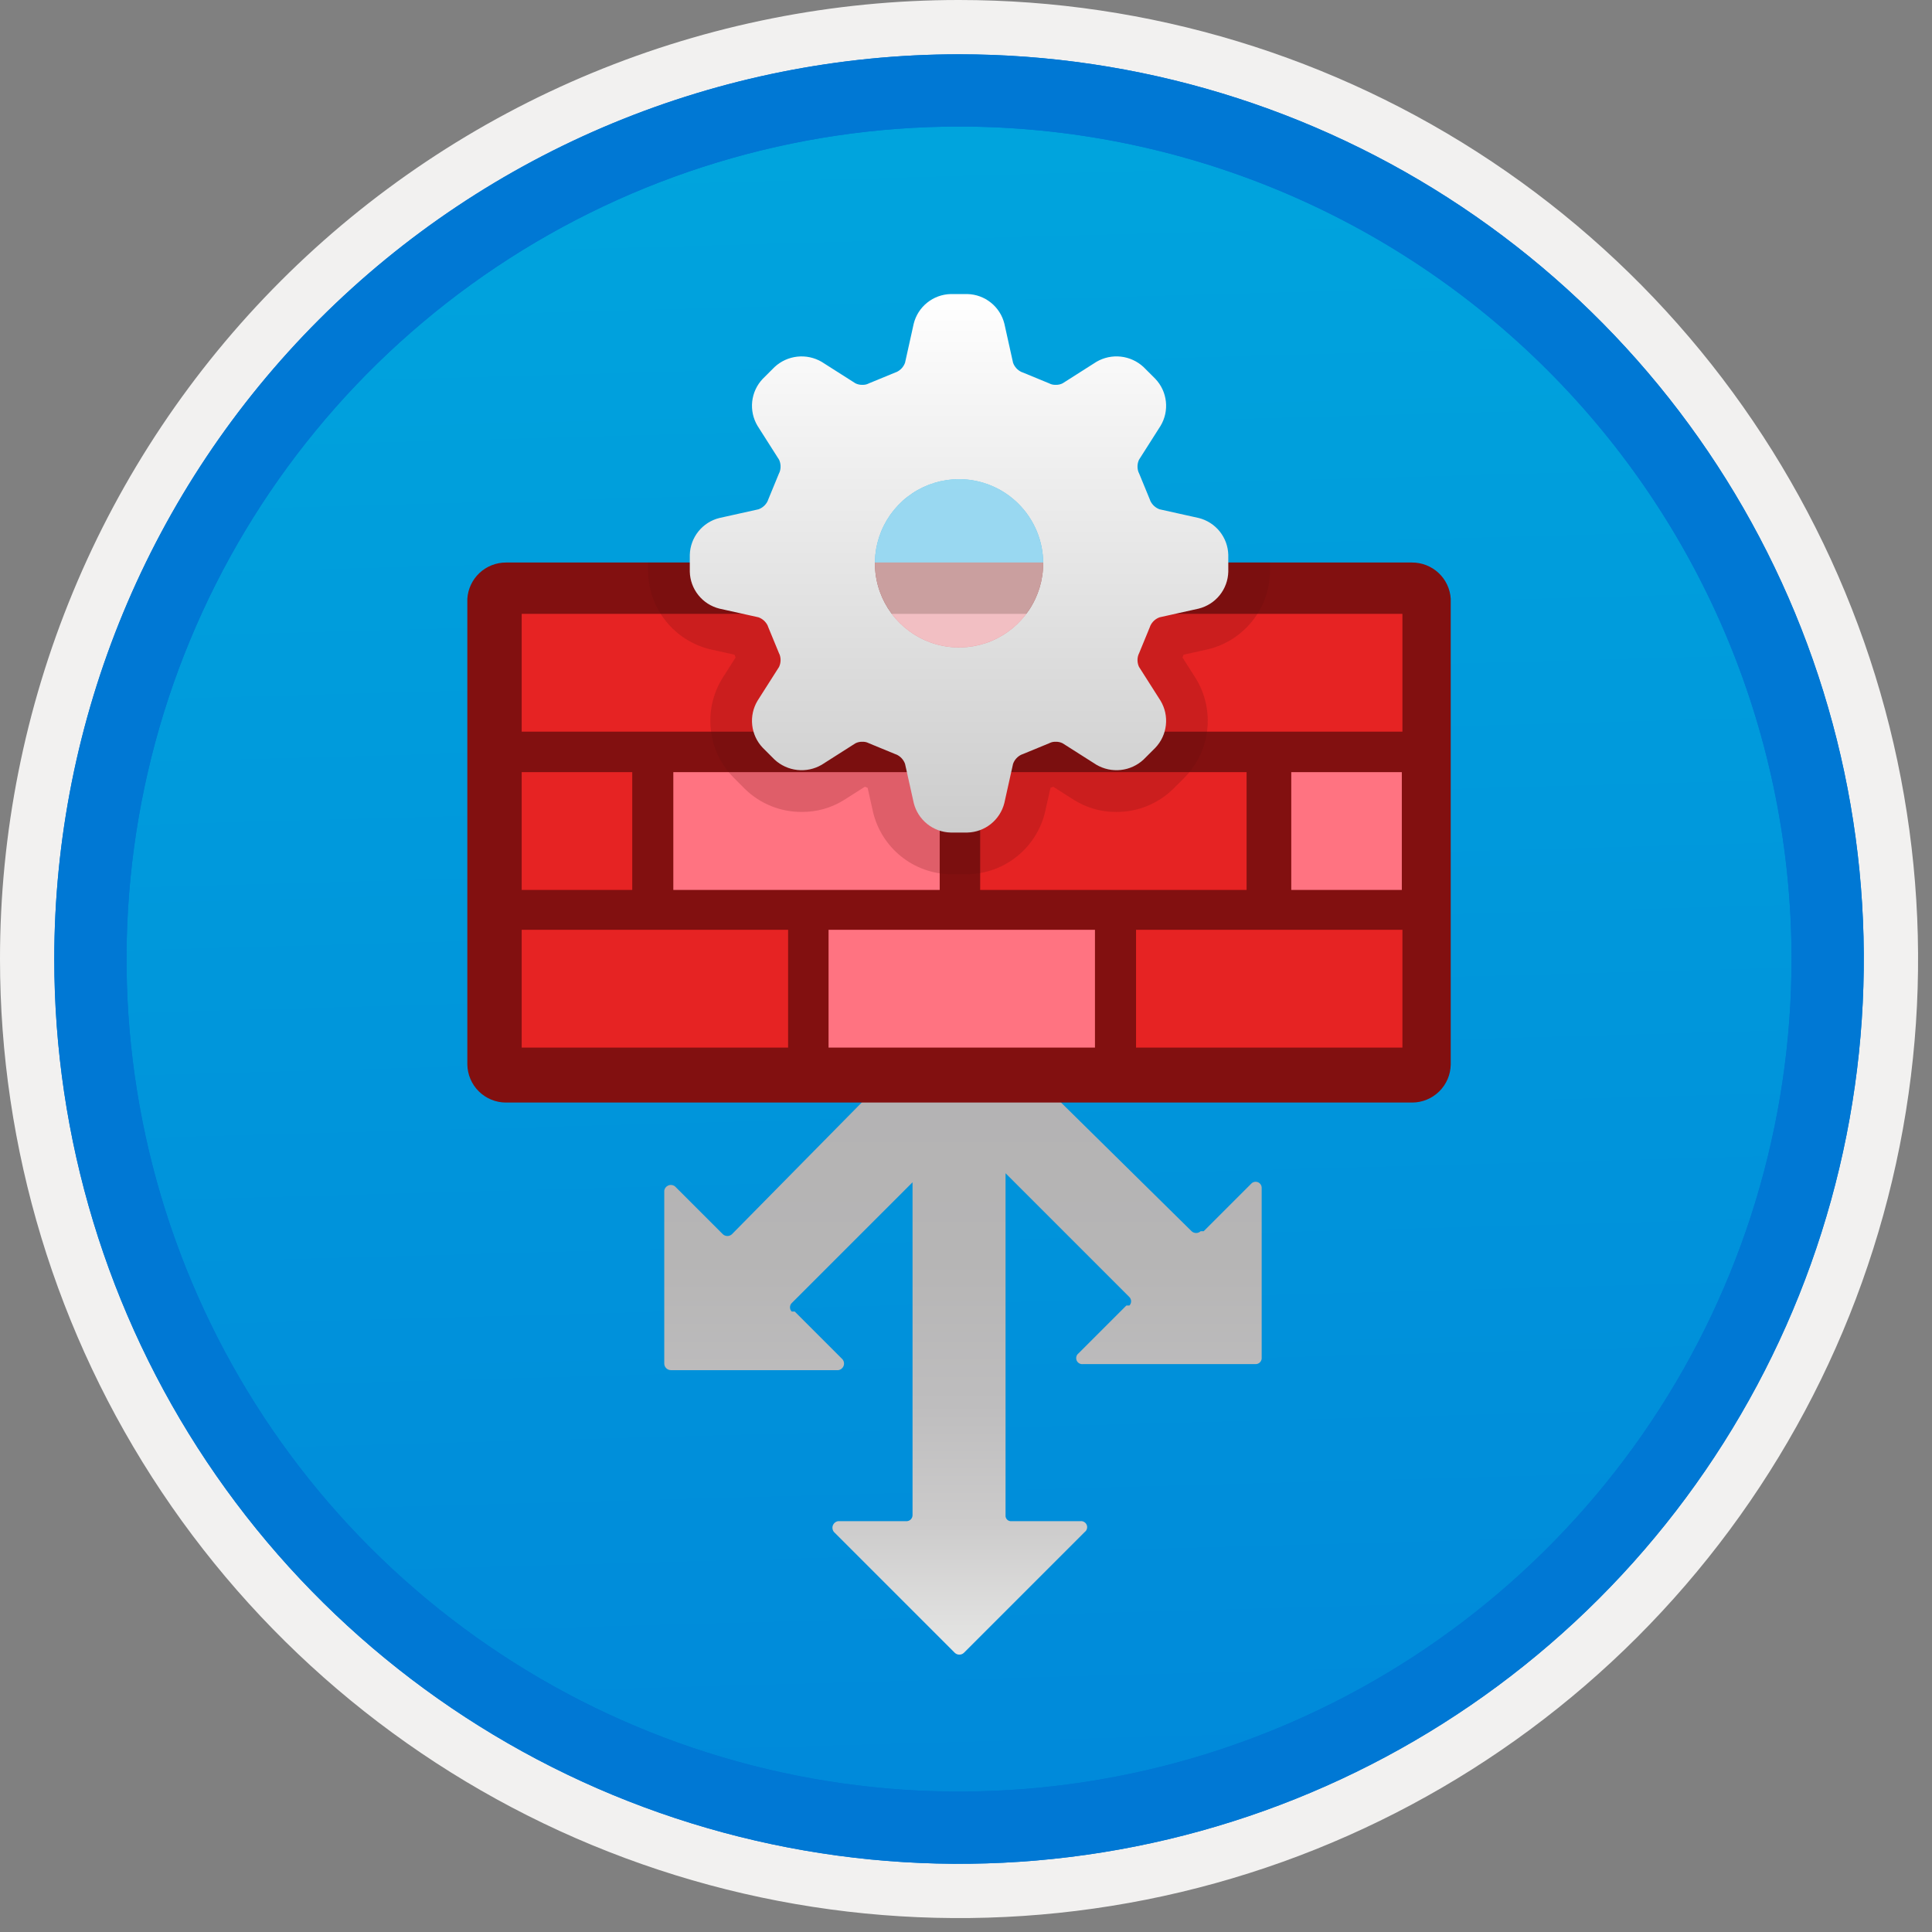 <svg width="100" height="100" viewBox="0 0 100 100" fill="none" xmlns="http://www.w3.org/2000/svg">
<rect x="0" y="0" width="100" height="100" fill="#808080" stroke="none"/>
<g clip-path="url(#clip0)">
<path d="M49.64 96.45C40.382 96.45 31.332 93.705 23.634 88.561C15.936 83.418 9.936 76.107 6.393 67.553C2.85 59 1.923 49.588 3.73 40.508C5.536 31.428 9.994 23.087 16.54 16.54C23.087 9.994 31.428 5.536 40.508 3.73C49.588 1.923 59 2.85 67.553 6.393C76.107 9.936 83.418 15.936 88.561 23.634C93.705 31.332 96.45 40.382 96.45 49.64C96.451 55.787 95.24 61.875 92.888 67.554C90.535 73.234 87.088 78.394 82.741 82.741C78.394 87.088 73.234 90.535 67.554 92.888C61.875 95.24 55.787 96.451 49.64 96.45V96.45Z" fill="url(#paint0_linear)"/>
<path fill-rule="evenodd" clip-rule="evenodd" d="M95.54 49.64C95.54 58.718 92.848 67.592 87.805 75.141C82.761 82.689 75.592 88.572 67.205 92.046C58.818 95.52 49.589 96.429 40.685 94.658C31.782 92.887 23.603 88.515 17.184 82.096C10.765 75.677 6.393 67.498 4.622 58.595C2.851 49.691 3.76 40.462 7.234 32.075C10.708 23.688 16.591 16.519 24.139 11.476C31.688 6.432 40.562 3.74 49.64 3.74C55.668 3.74 61.636 4.927 67.205 7.234C72.774 9.541 77.834 12.921 82.096 17.184C86.359 21.446 89.739 26.506 92.046 32.075C94.353 37.644 95.54 43.612 95.54 49.64V49.64ZM49.64 3.62732e-07C59.458 3.62732e-07 69.055 2.911 77.219 8.366C85.382 13.82 91.744 21.573 95.501 30.644C99.258 39.714 100.242 49.695 98.326 59.324C96.411 68.954 91.683 77.799 84.741 84.741C77.799 91.683 68.954 96.411 59.324 98.326C49.695 100.242 39.714 99.258 30.644 95.501C21.573 91.744 13.82 85.382 8.366 77.219C2.911 69.055 -1.61629e-06 59.458 3.61524e-07 49.64C-0.001 43.121 1.283 36.666 3.777 30.643C6.271 24.62 9.928 19.147 14.537 14.537C19.147 9.928 24.62 6.271 30.643 3.777C36.666 1.283 43.121 -0.001 49.64 3.62732e-07V3.62732e-07Z" fill="#F2F1F0"/>
<path fill-rule="evenodd" clip-rule="evenodd" d="M92.73 49.641C92.73 58.163 90.202 66.494 85.468 73.58C80.733 80.666 74.003 86.189 66.129 89.451C58.256 92.712 49.592 93.565 41.233 91.903C32.874 90.24 25.197 86.136 19.17 80.11C13.144 74.084 9.04 66.406 7.378 58.047C5.715 49.688 6.568 41.024 9.83 33.151C13.091 25.277 18.614 18.547 25.7 13.812C32.786 9.078 41.117 6.551 49.64 6.551C55.298 6.55 60.902 7.665 66.13 9.83C71.358 11.995 76.108 15.169 80.11 19.171C84.111 23.172 87.285 27.922 89.45 33.15C91.616 38.378 92.73 43.982 92.73 49.641ZM49.64 2.811C58.902 2.811 67.956 5.557 75.657 10.703C83.358 15.849 89.36 23.162 92.905 31.72C96.449 40.276 97.377 49.693 95.57 58.777C93.763 67.861 89.303 76.205 82.753 82.754C76.204 89.304 67.86 93.764 58.776 95.571C49.692 97.378 40.276 96.45 31.718 92.906C23.162 89.361 15.848 83.359 10.702 75.658C5.556 67.957 2.81 58.903 2.81 49.641C2.811 37.221 7.745 25.31 16.527 16.528C25.309 7.746 37.22 2.812 49.64 2.811V2.811Z" fill="#0078D4"/>
<path fill-rule="evenodd" clip-rule="evenodd" d="M92.73 49.64C92.73 58.162 90.202 66.493 85.468 73.579C80.733 80.665 74.003 86.188 66.129 89.45C58.256 92.711 49.592 93.564 41.233 91.902C32.874 90.239 25.197 86.135 19.17 80.109C13.144 74.083 9.04 66.405 7.377 58.046C5.715 49.687 6.568 41.023 9.83 33.15C13.091 25.276 18.614 18.546 25.7 13.812C32.786 9.077 41.117 6.55 49.639 6.55C55.298 6.549 60.902 7.664 66.13 9.829C71.358 11.994 76.108 15.168 80.109 19.17C84.111 23.171 87.285 27.921 89.45 33.149C91.615 38.377 92.73 43.981 92.73 49.64V49.64ZM49.639 2.81C58.902 2.81 67.956 5.556 75.657 10.702C83.358 15.848 89.36 23.162 92.905 31.718C96.449 40.276 97.377 49.692 95.57 58.776C93.763 67.86 89.303 76.204 82.753 82.753C76.204 89.303 67.86 93.763 58.776 95.57C49.691 97.377 40.276 96.449 31.718 92.905C23.161 89.36 15.848 83.358 10.702 75.657C5.556 67.956 2.809 58.902 2.809 49.64C2.811 37.22 7.745 25.309 16.527 16.527C25.309 7.745 37.22 2.811 49.639 2.81V2.81Z" fill="#0078D4"/>
<path d="M64.773 61.258L62.303 63.728H62.146C62.083 63.787 61.999 63.82 61.912 63.82C61.825 63.82 61.741 63.787 61.677 63.728L50.891 53.097C50.832 53.04 50.754 53.008 50.672 53.008C50.59 53.008 50.511 53.04 50.453 53.097L49.64 53.785L48.983 53.097C48.92 53.038 48.836 53.005 48.749 53.005C48.662 53.005 48.578 53.038 48.514 53.097L37.884 63.884C37.82 63.943 37.736 63.976 37.65 63.976C37.562 63.976 37.479 63.943 37.415 63.884V63.884L34.945 61.414C34.898 61.374 34.841 61.348 34.78 61.338C34.719 61.328 34.656 61.334 34.599 61.356C34.541 61.379 34.491 61.416 34.453 61.465C34.414 61.514 34.39 61.572 34.382 61.633V70.575C34.382 70.62 34.391 70.665 34.408 70.707C34.426 70.748 34.451 70.786 34.483 70.818C34.515 70.85 34.553 70.875 34.594 70.893C34.636 70.91 34.681 70.919 34.726 70.919H43.387C43.448 70.911 43.506 70.887 43.555 70.849C43.603 70.81 43.641 70.76 43.663 70.702C43.686 70.645 43.692 70.582 43.682 70.521C43.672 70.46 43.645 70.403 43.606 70.356L41.136 67.886H40.979C40.922 67.828 40.89 67.749 40.89 67.667C40.89 67.585 40.922 67.507 40.979 67.448L47.233 61.195V78.423C47.233 78.466 47.224 78.51 47.206 78.55C47.188 78.59 47.163 78.626 47.13 78.656C47.098 78.685 47.059 78.707 47.018 78.721C46.976 78.735 46.932 78.74 46.889 78.735H43.387C43.325 78.743 43.267 78.767 43.219 78.806C43.17 78.844 43.133 78.894 43.11 78.952C43.088 79.009 43.081 79.072 43.092 79.133C43.102 79.194 43.128 79.251 43.168 79.298L49.421 85.551C49.485 85.611 49.569 85.644 49.656 85.644C49.743 85.644 49.826 85.611 49.89 85.551L56.143 79.298C56.199 79.257 56.239 79.2 56.258 79.133C56.278 79.067 56.275 78.997 56.25 78.933C56.225 78.869 56.179 78.815 56.12 78.779C56.062 78.743 55.993 78.728 55.924 78.735H52.36C52.318 78.74 52.275 78.736 52.235 78.722C52.194 78.708 52.158 78.685 52.128 78.655C52.098 78.625 52.075 78.588 52.061 78.548C52.047 78.508 52.042 78.465 52.047 78.423V60.726L58.457 67.136C58.514 67.194 58.546 67.273 58.546 67.355C58.546 67.436 58.514 67.515 58.457 67.573H58.301L55.831 70.043C55.775 70.084 55.735 70.142 55.716 70.208C55.696 70.274 55.7 70.344 55.724 70.409C55.749 70.473 55.795 70.527 55.853 70.562C55.912 70.598 55.981 70.614 56.05 70.606H64.992C65.035 70.606 65.079 70.597 65.119 70.58C65.159 70.562 65.195 70.536 65.225 70.504C65.254 70.471 65.276 70.433 65.29 70.391C65.304 70.35 65.309 70.306 65.304 70.262V61.477C65.303 61.415 65.285 61.356 65.25 61.305C65.216 61.255 65.167 61.215 65.111 61.192C65.054 61.169 64.992 61.162 64.932 61.174C64.872 61.186 64.816 61.215 64.773 61.258H64.773Z" fill="url(#paint1_linear)"/>
<path d="M75.09 30.992C75.059 30.483 74.834 30.006 74.462 29.657C74.09 29.309 73.599 29.115 73.089 29.116H26.191C25.681 29.115 25.19 29.309 24.818 29.657C24.446 30.006 24.221 30.483 24.189 30.992V55.098C24.198 55.623 24.412 56.124 24.787 56.493C25.161 56.861 25.665 57.068 26.191 57.068H73.089C73.615 57.068 74.119 56.861 74.493 56.493C74.868 56.124 75.082 55.623 75.09 55.098L75.09 30.992Z" fill="#821010"/>
<path d="M40.792 31.773H27.003V37.87H40.792V31.773Z" fill="#E62323"/>
<path d="M56.675 31.773H42.886V37.87H56.675V31.773Z" fill="#FF7381"/>
<path d="M72.589 31.773H58.801V37.87H72.589V31.773Z" fill="#E62323"/>
<path d="M32.725 39.966H27.003V46.063H32.725V39.966Z" fill="#E62323"/>
<path d="M72.558 39.966H66.836V46.063H72.558V39.966Z" fill="#FF7381"/>
<path d="M48.639 39.966H34.851V46.063H48.639V39.966Z" fill="#FF7381"/>
<path d="M64.523 39.966H50.734V46.063H64.523V39.966Z" fill="#E62323"/>
<path d="M40.792 48.126H27.003V54.223H40.792V48.126Z" fill="#E62323"/>
<path d="M56.675 48.126H42.886V54.223H56.675V48.126Z" fill="#FF7381"/>
<path d="M72.589 48.126H58.801V54.223H72.589V48.126Z" fill="#E62323"/>
<path opacity="0.2" d="M33.545 29.116V29.592C33.559 30.524 33.884 31.426 34.468 32.153C35.051 32.881 35.861 33.394 36.768 33.61L38.017 33.887L38.076 34.029L37.389 35.109C36.9 35.903 36.69 36.838 36.792 37.765C36.893 38.692 37.301 39.559 37.951 40.228L38.569 40.847C39.355 41.61 40.41 42.034 41.507 42.025C42.278 42.031 43.034 41.816 43.687 41.407L44.767 40.72L44.909 40.779L45.187 42.027C45.403 42.935 45.915 43.745 46.643 44.329C47.37 44.913 48.272 45.237 49.205 45.251H50.075C51.008 45.237 51.91 44.913 52.637 44.329C53.365 43.745 53.877 42.935 54.093 42.028L54.372 40.778L54.513 40.72L55.591 41.406C56.245 41.816 57.002 42.032 57.774 42.026C58.87 42.034 59.926 41.61 60.713 40.845L61.33 40.229C61.978 39.559 62.386 38.692 62.488 37.765C62.59 36.838 62.38 35.903 61.891 35.108L61.204 34.029L61.262 33.887L62.511 33.61C63.419 33.394 64.228 32.881 64.812 32.154C65.396 31.426 65.721 30.524 65.735 29.592V29.116L33.545 29.116Z" fill="#620C0C"/>
<path d="M53.995 29.157C53.995 30.018 53.74 30.86 53.261 31.576C52.782 32.292 52.102 32.85 51.307 33.18C50.511 33.51 49.635 33.596 48.791 33.428C47.946 33.26 47.17 32.845 46.561 32.236C45.952 31.627 45.537 30.851 45.369 30.006C45.201 29.161 45.287 28.286 45.617 27.49C45.946 26.694 46.504 26.014 47.221 25.535C47.937 25.057 48.779 24.802 49.64 24.802C50.795 24.803 51.901 25.262 52.718 26.079C53.534 26.895 53.994 28.002 53.995 29.157V29.157ZM62.043 26.811L60.018 26.361C59.809 26.284 59.638 26.128 59.542 25.927C59.536 25.905 59.528 25.883 59.518 25.861L58.96 24.504C58.95 24.48 58.939 24.457 58.927 24.434C58.852 24.226 58.862 23.996 58.955 23.795L60.069 22.044C60.297 21.665 60.395 21.222 60.346 20.782C60.298 20.343 60.107 19.931 59.802 19.61L59.186 18.994C58.862 18.695 58.451 18.507 58.013 18.459C57.575 18.411 57.133 18.505 56.752 18.727L55.001 19.841C54.889 19.897 54.766 19.924 54.641 19.919C54.546 19.923 54.451 19.906 54.363 19.869C54.34 19.857 54.316 19.846 54.292 19.837L52.935 19.278C52.914 19.269 52.892 19.261 52.87 19.254C52.668 19.159 52.512 18.988 52.436 18.778L51.986 16.753C51.879 16.324 51.634 15.942 51.289 15.665C50.944 15.388 50.518 15.232 50.076 15.221H49.205C48.762 15.232 48.336 15.388 47.991 15.665C47.646 15.941 47.401 16.324 47.294 16.753L46.844 18.779C46.767 18.988 46.612 19.159 46.41 19.254C46.388 19.261 46.366 19.269 46.345 19.278L44.987 19.837C44.963 19.846 44.94 19.857 44.917 19.869C44.829 19.906 44.734 19.923 44.639 19.919C44.514 19.923 44.39 19.896 44.278 19.841L42.528 18.728C42.147 18.506 41.705 18.412 41.267 18.46C40.829 18.508 40.418 18.695 40.094 18.995L39.478 19.61C39.173 19.931 38.982 20.343 38.934 20.783C38.886 21.222 38.983 21.666 39.211 22.045L40.325 23.795C40.418 23.996 40.428 24.226 40.353 24.434C40.341 24.457 40.33 24.48 40.32 24.504L39.761 25.862C39.753 25.883 39.744 25.905 39.737 25.927C39.642 26.129 39.471 26.285 39.261 26.361L37.237 26.811C36.807 26.917 36.425 27.162 36.148 27.507C35.871 27.852 35.715 28.279 35.704 28.721V29.592C35.715 30.034 35.871 30.46 36.148 30.805C36.425 31.151 36.807 31.395 37.236 31.502L39.262 31.952C39.471 32.029 39.642 32.184 39.737 32.386C39.744 32.408 39.753 32.43 39.761 32.452L40.32 33.809C40.33 33.833 40.341 33.856 40.353 33.879C40.428 34.087 40.418 34.317 40.325 34.518L39.211 36.268C38.983 36.647 38.886 37.091 38.934 37.53C38.982 37.97 39.173 38.382 39.478 38.703L40.094 39.319C40.418 39.618 40.829 39.805 41.267 39.853C41.706 39.901 42.148 39.808 42.529 39.586L44.278 38.472C44.39 38.416 44.514 38.389 44.639 38.394C44.734 38.39 44.829 38.407 44.917 38.444C44.94 38.455 44.963 38.467 44.987 38.476L46.345 39.035C46.367 39.044 46.388 39.052 46.41 39.059C46.612 39.154 46.768 39.325 46.844 39.535L47.295 41.56C47.401 41.989 47.646 42.371 47.991 42.648C48.336 42.925 48.762 43.081 49.205 43.092H50.076C50.518 43.081 50.944 42.925 51.289 42.648C51.634 42.371 51.879 41.989 51.986 41.56L52.436 39.535C52.512 39.325 52.668 39.154 52.87 39.059C52.892 39.052 52.914 39.044 52.935 39.035L54.292 38.476C54.316 38.467 54.34 38.455 54.363 38.444C54.45 38.407 54.545 38.39 54.641 38.394C54.765 38.389 54.889 38.416 55.001 38.472L56.752 39.585C57.133 39.807 57.575 39.901 58.013 39.853C58.451 39.806 58.862 39.618 59.186 39.319L59.802 38.703C60.107 38.382 60.298 37.971 60.346 37.531C60.395 37.091 60.297 36.647 60.069 36.268L58.955 34.518C58.909 34.419 58.883 34.311 58.878 34.202C58.873 34.092 58.89 33.983 58.928 33.88C58.939 33.856 58.95 33.833 58.96 33.81L59.518 32.452C59.528 32.43 59.536 32.408 59.542 32.386C59.638 32.184 59.809 32.028 60.019 31.952L62.043 31.502C62.472 31.395 62.855 31.151 63.132 30.806C63.409 30.461 63.565 30.034 63.576 29.592V28.721C63.565 28.279 63.409 27.852 63.132 27.507C62.855 27.162 62.473 26.918 62.043 26.811H62.043Z" fill="url(#paint2_linear)"/>
<path opacity="0.6" d="M53.995 29.156C53.995 30.017 53.74 30.859 53.261 31.575C52.782 32.291 52.102 32.849 51.307 33.179C50.511 33.509 49.635 33.595 48.791 33.427C47.946 33.259 47.17 32.844 46.561 32.235C45.952 31.626 45.537 30.85 45.369 30.005C45.201 29.161 45.287 28.285 45.617 27.489C45.946 26.693 46.504 26.013 47.221 25.535C47.937 25.056 48.779 24.801 49.64 24.801C50.795 24.802 51.901 25.261 52.718 26.078C53.534 26.894 53.994 28.001 53.995 29.156V29.156Z" fill="url(#paint3_linear)"/>
</g>
<defs>
<linearGradient id="paint0_linear" x1="47.87" y1="-15.153" x2="51.852" y2="130.615" gradientUnits="userSpaceOnUse">
<stop stop-color="#00ABDE"/>
<stop offset="1" stop-color="#007ED8"/>
</linearGradient>
<linearGradient id="paint1_linear" x1="49.844" y1="53.005" x2="49.844" y2="85.271" gradientUnits="userSpaceOnUse">
<stop stop-color="#B3B2B3"/>
<stop offset="0.38" stop-color="#B6B5B5"/>
<stop offset="0.61" stop-color="#BEBDBE"/>
<stop offset="0.8" stop-color="#CCCBCB"/>
<stop offset="0.96" stop-color="#E0E0DF"/>
<stop offset="1" stop-color="#E5E5E4"/>
</linearGradient>
<linearGradient id="paint2_linear" x1="49.64" y1="43.092" x2="49.64" y2="15.221" gradientUnits="userSpaceOnUse">
<stop stop-color="#CCCCCC"/>
<stop offset="1" stop-color="white"/>
</linearGradient>
<linearGradient id="paint3_linear" x1="477.645" y1="316.677" x2="477.645" y2="240.815" gradientUnits="userSpaceOnUse">
<stop stop-color="#CCCCCC"/>
<stop offset="1" stop-color="white"/>
</linearGradient>
<clipPath id="clip0">
<rect width="99.28" height="99.28" fill="white"/>
</clipPath>
</defs>
</svg>
